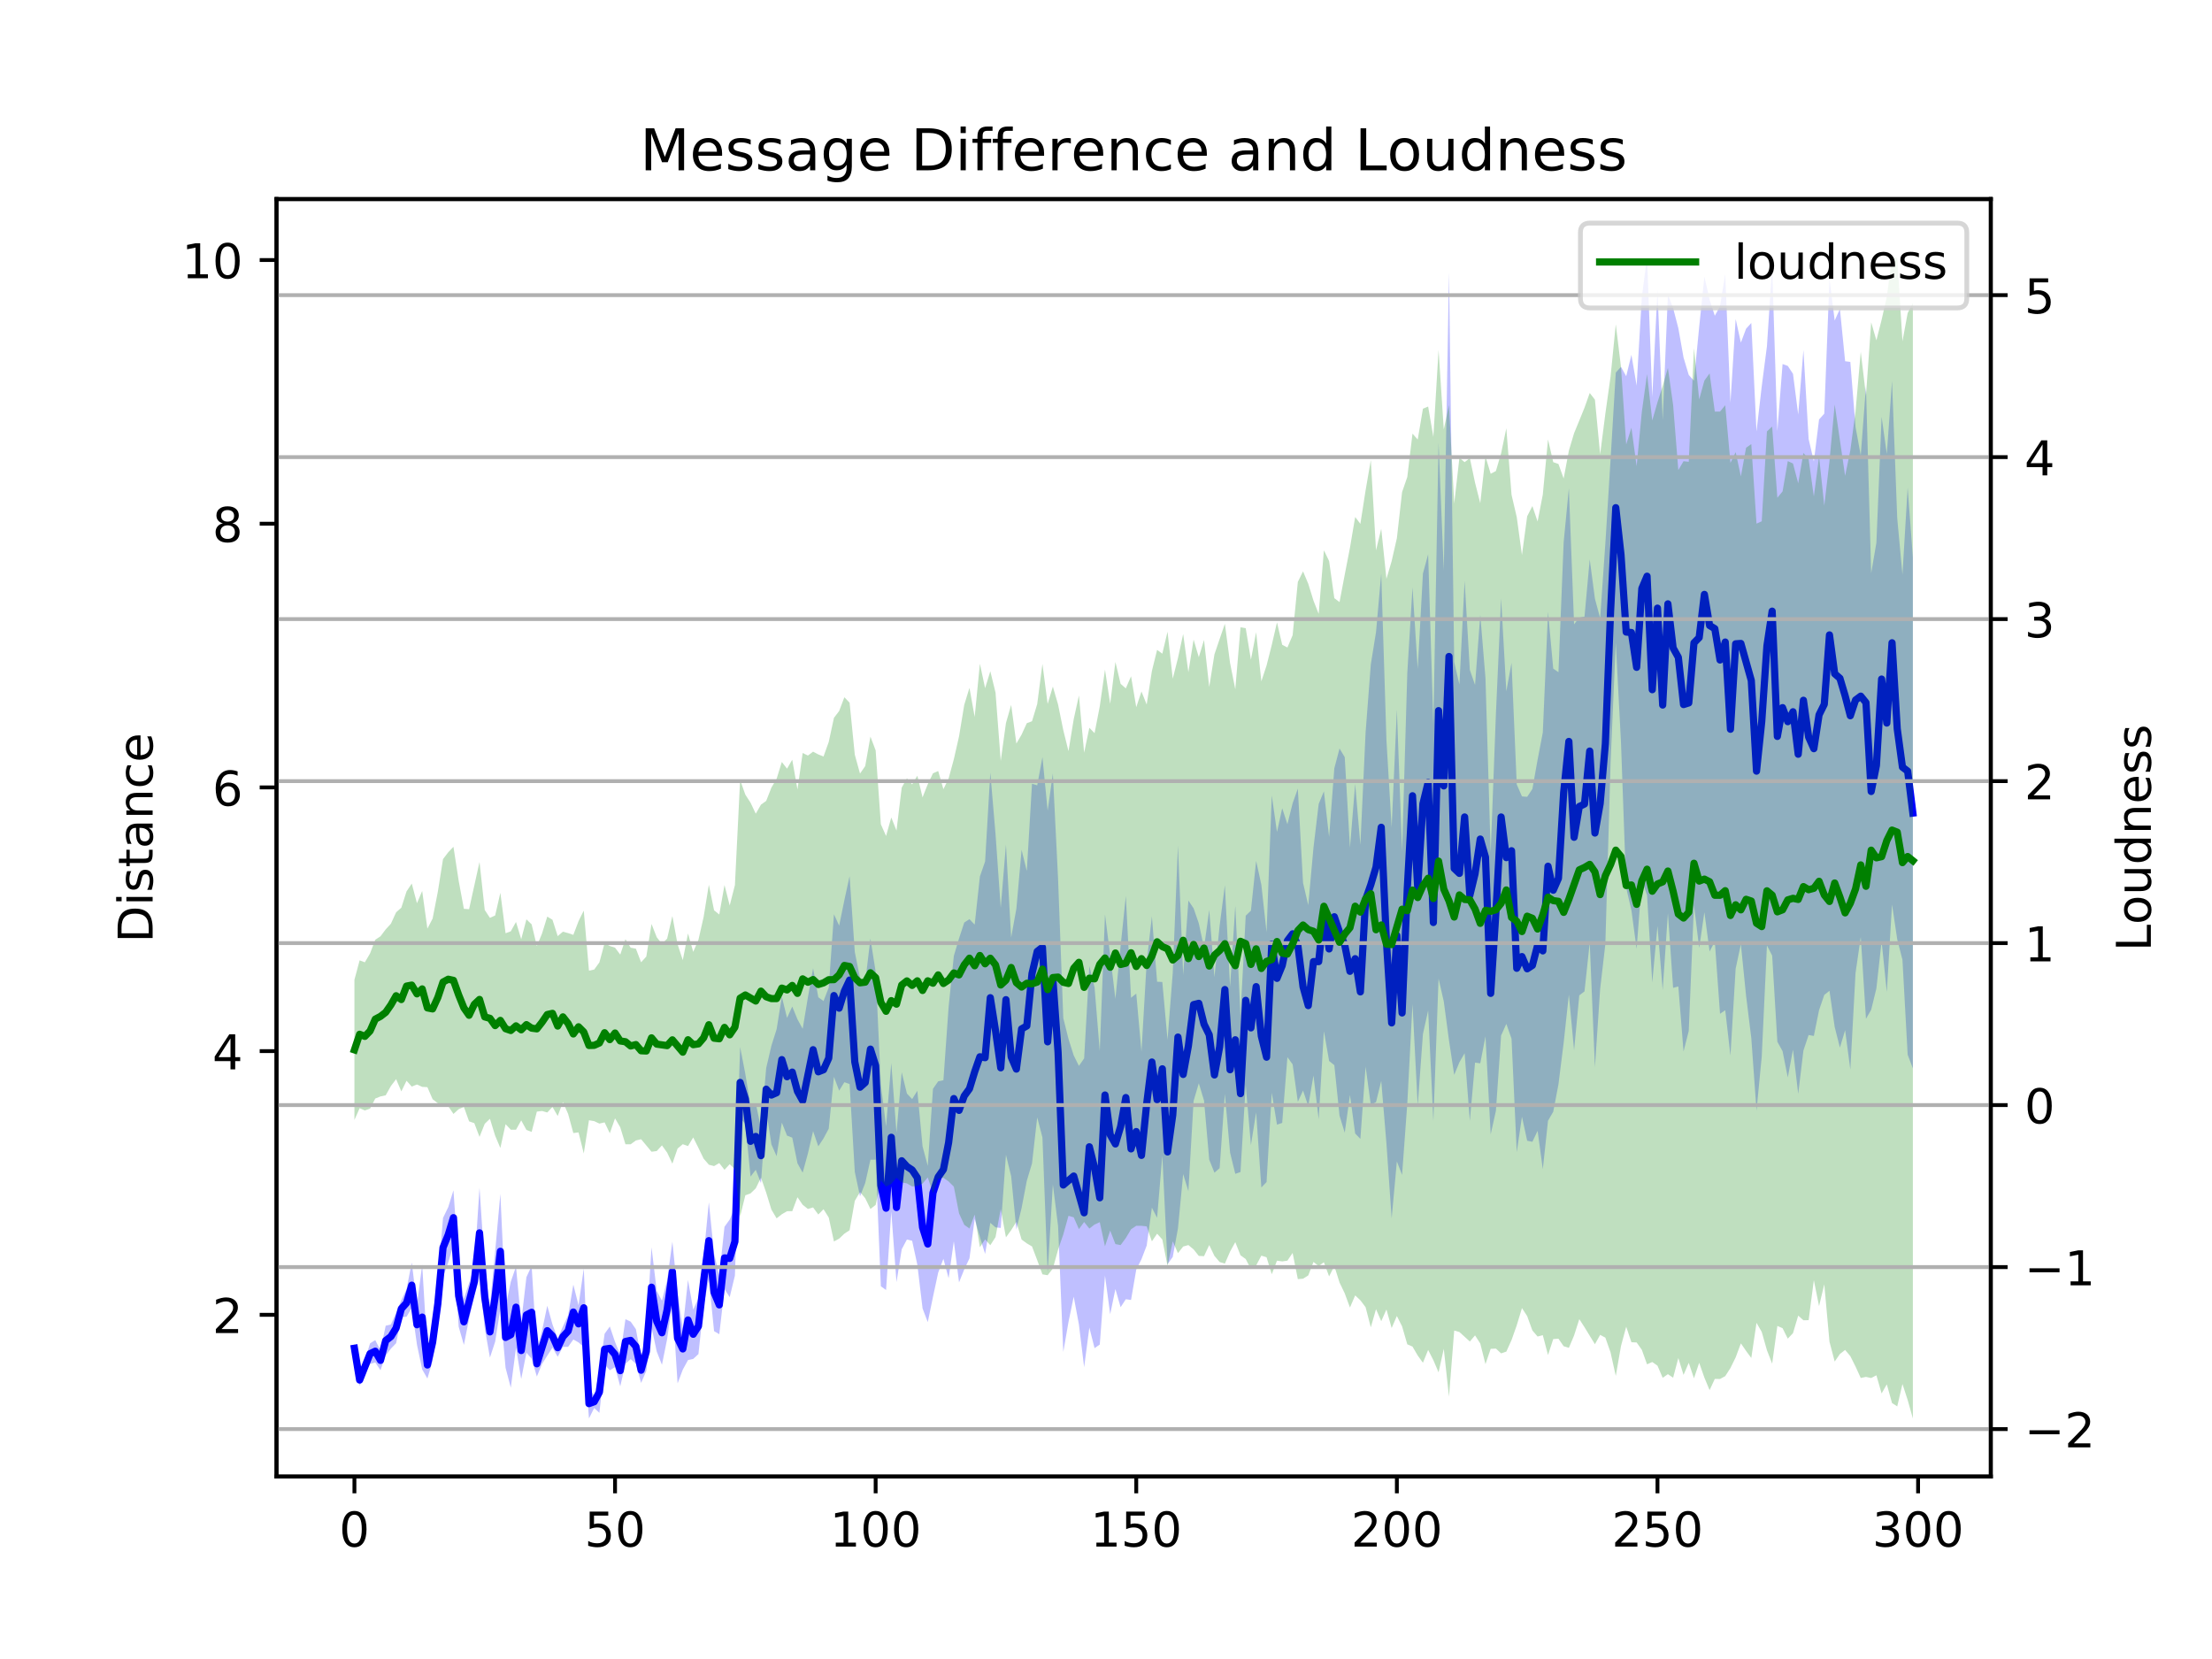 <?xml version="1.0" encoding="utf-8" standalone="no"?>
<!DOCTYPE svg PUBLIC "-//W3C//DTD SVG 1.1//EN"
  "http://www.w3.org/Graphics/SVG/1.1/DTD/svg11.dtd">
<!-- Created with matplotlib (https://matplotlib.org/) -->
<svg height="345.6pt" version="1.1" viewBox="0 0 460.8 345.6" width="460.8pt" xmlns="http://www.w3.org/2000/svg" xmlns:xlink="http://www.w3.org/1999/xlink">
 <defs>
  <style type="text/css">
*{stroke-linecap:butt;stroke-linejoin:round;}
  </style>
 </defs>
 <g id="figure_1">
  <g id="patch_1">
   <path d="M 0 345.6 
L 460.8 345.6 
L 460.8 0 
L 0 0 
z
" style="fill:#ffffff;"/>
  </g>
  <g id="axes_1">
   <g id="patch_2">
    <path d="M 57.6 307.584 
L 414.72 307.584 
L 414.72 41.472 
L 57.6 41.472 
z
" style="fill:#ffffff;"/>
   </g>
   <g id="PolyCollection_1">
    <path clip-path="url(#pab6de50169)" d="M 73.833 279.907 
L 73.833 281.829 
L 74.919 288.743 
L 76.004 286.061 
L 77.09 284.148 
L 78.176 283.815 
L 79.262 285.444 
L 80.348 282.36 
L 81.433 280.95 
L 82.519 279.814 
L 83.605 274.405 
L 84.691 274.292 
L 85.777 272.448 
L 86.862 280.128 
L 87.948 285.272 
L 89.034 287.174 
L 90.12 283.51 
L 91.206 276.149 
L 92.291 266.065 
L 93.377 262.988 
L 94.463 259.365 
L 95.549 276.364 
L 96.635 280.172 
L 97.72 274.721 
L 98.806 269.982 
L 99.892 266.224 
L 100.978 276.672 
L 102.064 282.815 
L 103.149 279.505 
L 104.235 272.64 
L 105.321 284.948 
L 106.407 289.076 
L 107.493 280.763 
L 108.578 287.268 
L 109.664 281.791 
L 110.75 283.041 
L 111.836 286.76 
L 112.922 284.117 
L 114.007 282.414 
L 115.093 280.725 
L 116.179 282.638 
L 117.265 280.583 
L 118.351 280.567 
L 119.436 279.038 
L 120.522 279.65 
L 121.608 280.609 
L 122.694 295.488 
L 123.78 293.309 
L 124.865 294.323 
L 125.951 284.27 
L 127.037 285.447 
L 128.123 284.796 
L 129.209 288.806 
L 130.294 284.092 
L 131.38 283.134 
L 132.466 284.103 
L 133.552 288.097 
L 134.638 285.587 
L 135.723 276.472 
L 136.809 281.537 
L 137.895 284.311 
L 138.981 278.93 
L 140.067 271.152 
L 141.152 288.194 
L 142.238 285.32 
L 143.324 283.329 
L 144.41 283.09 
L 145.496 282.077 
L 146.581 271.96 
L 147.667 266.473 
L 148.753 277.297 
L 149.839 277.943 
L 150.925 268.533 
L 152.01 270.224 
L 153.096 265.718 
L 154.182 232.864 
L 155.268 234.134 
L 156.354 245.108 
L 157.439 243.683 
L 158.525 246.468 
L 159.611 231.294 
L 160.697 238.397 
L 161.783 240.863 
L 162.868 233.858 
L 163.954 236.567 
L 165.04 236.993 
L 166.126 242.339 
L 167.212 244.291 
L 168.297 240.314 
L 169.383 235.64 
L 170.469 238.809 
L 171.555 237.153 
L 172.641 235.129 
L 173.726 224.33 
L 174.812 227.207 
L 175.898 225.439 
L 176.984 225.821 
L 178.07 244.128 
L 179.155 249.222 
L 180.241 246.445 
L 181.327 241.595 
L 182.413 241.583 
L 183.499 267.955 
L 184.584 268.732 
L 185.67 252.401 
L 186.756 267.095 
L 187.842 260.246 
L 188.928 258.211 
L 190.013 258.471 
L 191.099 263.459 
L 192.185 272.572 
L 193.271 275.42 
L 194.357 270.167 
L 195.442 265.105 
L 196.528 262.23 
L 197.614 266.273 
L 198.7 258.572 
L 199.786 267.146 
L 200.871 264.429 
L 201.957 262.15 
L 203.043 253.917 
L 204.129 257.7 
L 205.215 261.211 
L 206.3 254.739 
L 207.386 255.688 
L 208.472 255.802 
L 209.558 240.572 
L 210.644 245.045 
L 211.729 256.121 
L 212.815 251.664 
L 213.901 245.987 
L 214.987 242.356 
L 216.073 232.78 
L 217.158 236.961 
L 218.244 265.191 
L 219.33 246.745 
L 220.416 255.386 
L 221.502 281.633 
L 222.587 275.386 
L 223.673 270.121 
L 224.759 275.915 
L 225.845 284.815 
L 226.931 276.553 
L 228.016 280.845 
L 229.102 280.088 
L 230.188 265.733 
L 231.274 273.779 
L 232.36 268.538 
L 233.445 272.313 
L 234.531 270.65 
L 235.617 270.808 
L 236.703 264.474 
L 237.789 262.316 
L 238.875 259.475 
L 239.96 251.589 
L 241.046 253.69 
L 242.132 240.743 
L 243.218 263.342 
L 244.304 261.848 
L 245.389 255.908 
L 246.475 244.585 
L 247.561 248.138 
L 248.647 229.352 
L 249.733 225.671 
L 250.818 229.256 
L 251.904 241.576 
L 252.99 244.293 
L 254.076 243.348 
L 255.162 227.877 
L 256.247 240.124 
L 257.333 244.539 
L 258.419 244.151 
L 259.505 226.025 
L 260.591 238.541 
L 261.676 231.729 
L 262.762 247.372 
L 263.848 246.246 
L 264.934 227.655 
L 266.02 234.297 
L 267.105 233.922 
L 268.191 220.228 
L 269.277 221.726 
L 270.363 229.534 
L 271.449 227.188 
L 272.534 230.412 
L 273.62 224.036 
L 274.706 233.159 
L 275.792 214.813 
L 276.878 221.02 
L 277.963 221.894 
L 279.049 232.426 
L 280.135 235.965 
L 281.221 228.101 
L 282.307 236.13 
L 283.392 237.25 
L 284.478 222.202 
L 285.564 230.168 
L 286.65 229.597 
L 287.736 225.182 
L 288.821 238.219 
L 289.907 253.815 
L 290.993 241.949 
L 292.079 244.748 
L 293.165 229.919 
L 294.25 209.169 
L 295.336 230.37 
L 296.422 215.419 
L 297.508 210.513 
L 298.594 233.568 
L 299.679 203.876 
L 300.765 208.618 
L 301.851 216.732 
L 302.937 223.915 
L 304.023 221.292 
L 305.108 219.409 
L 306.194 233.497 
L 307.28 221.361 
L 308.366 221.511 
L 309.452 215.895 
L 310.537 236.317 
L 311.623 231.412 
L 312.709 215.72 
L 313.795 213.296 
L 314.881 216.386 
L 315.966 240.012 
L 317.052 232.643 
L 318.138 237.638 
L 319.224 237.857 
L 320.31 235.574 
L 321.395 243.577 
L 322.481 233.468 
L 323.567 231.606 
L 324.653 225.912 
L 325.739 217.236 
L 326.824 207.197 
L 327.91 218.797 
L 328.996 207.353 
L 330.082 206.528 
L 331.168 196.402 
L 332.253 222.36 
L 333.339 206.034 
L 334.425 196.684 
L 335.511 158.945 
L 336.597 133.908 
L 337.682 154.712 
L 338.768 184.969 
L 339.854 189.625 
L 340.94 197.7 
L 342.026 183.327 
L 343.111 186.498 
L 344.197 204.684 
L 345.283 192.913 
L 346.369 206.26 
L 347.455 190.244 
L 348.54 205.79 
L 349.626 205.502 
L 350.712 219.067 
L 351.798 214.75 
L 352.884 188.522 
L 353.969 197.512 
L 355.055 190.031 
L 356.141 198.208 
L 357.227 196.149 
L 358.313 211.19 
L 359.398 210.446 
L 360.484 219.91 
L 361.57 201.779 
L 362.656 196.712 
L 363.742 207.465 
L 364.827 216.252 
L 365.913 231.376 
L 366.999 220.159 
L 368.085 196.959 
L 369.171 199.063 
L 370.256 217.013 
L 371.342 218.983 
L 372.428 224.45 
L 373.514 218.666 
L 374.6 227.877 
L 375.685 218.846 
L 376.771 215.612 
L 377.857 215.804 
L 378.943 210.441 
L 380.029 207.265 
L 381.114 206.399 
L 382.2 213.937 
L 383.286 218.235 
L 384.372 214.613 
L 385.458 222.808 
L 386.543 202.701 
L 387.629 195.178 
L 388.715 212.241 
L 389.801 210.36 
L 390.887 205.902 
L 391.972 196.111 
L 393.058 206.679 
L 394.144 188.435 
L 395.23 195.7 
L 396.316 199.945 
L 397.401 219.71 
L 398.487 222.573 
L 398.487 116.189 
L 398.487 116.189 
L 397.401 101.568 
L 396.316 119.676 
L 395.23 107.988 
L 394.144 79.367 
L 393.058 94.569 
L 391.972 86.811 
L 390.887 113.052 
L 389.801 119.398 
L 388.715 80.48 
L 387.629 94.86 
L 386.543 88.953 
L 385.458 75.395 
L 384.372 75.251 
L 383.286 64.356 
L 382.2 66.768 
L 381.114 58.129 
L 380.029 86.175 
L 378.943 87.382 
L 377.857 96.118 
L 376.771 91.46 
L 375.685 72.916 
L 374.6 86.366 
L 373.514 77.88 
L 372.428 76.227 
L 371.342 75.839 
L 370.256 89.807 
L 369.171 55.568 
L 368.085 72.134 
L 366.999 80.512 
L 365.913 89.905 
L 364.827 67.281 
L 363.742 68.481 
L 362.656 71.376 
L 361.57 66.461 
L 360.484 83.919 
L 359.398 57.056 
L 358.313 63.792 
L 357.227 65.779 
L 356.141 62.398 
L 355.055 57.617 
L 353.969 68.133 
L 352.884 79.318 
L 351.798 78.111 
L 350.712 74.478 
L 349.626 68.362 
L 348.54 64.171 
L 347.455 61.343 
L 346.369 87.481 
L 345.283 60.462 
L 344.197 82.669 
L 343.111 53.568 
L 342.026 61.877 
L 340.94 80.331 
L 339.854 73.917 
L 338.768 78.372 
L 337.682 76.422 
L 336.597 77.612 
L 335.511 95.72 
L 334.425 113.206 
L 333.339 128.774 
L 332.253 124.716 
L 331.168 116.524 
L 330.082 128.45 
L 328.996 128.664 
L 327.91 130.044 
L 326.824 101.712 
L 325.739 112.962 
L 324.653 140.036 
L 323.567 139.285 
L 322.481 127.433 
L 321.395 152.595 
L 320.31 158.253 
L 319.224 164.357 
L 318.138 165.991 
L 317.052 165.908 
L 315.966 163.401 
L 314.881 138.062 
L 313.795 144.015 
L 312.709 124.665 
L 311.623 148.74 
L 310.537 177.56 
L 309.452 141.241 
L 308.366 128.077 
L 307.28 142.684 
L 306.194 139.555 
L 305.108 120.965 
L 304.023 142.596 
L 302.937 137.917 
L 301.851 56.783 
L 300.765 118.818 
L 299.679 92.203 
L 298.594 150.773 
L 297.508 115.456 
L 296.422 119.477 
L 295.336 139.346 
L 294.25 122.375 
L 293.165 140.194 
L 292.079 177.283 
L 290.993 147.799 
L 289.907 172.357 
L 288.821 154.196 
L 287.736 119.493 
L 286.65 131.673 
L 285.564 138.412 
L 284.478 152.589 
L 283.392 176.003 
L 282.307 163.292 
L 281.221 176.587 
L 280.135 157.732 
L 279.049 155.931 
L 277.963 160.055 
L 276.878 174.35 
L 275.792 164.847 
L 274.706 167.484 
L 273.62 176.599 
L 272.534 188.557 
L 271.449 183.924 
L 270.363 164.29 
L 269.277 167.341 
L 268.191 171.694 
L 267.105 168.365 
L 266.02 173.322 
L 264.934 165.705 
L 263.848 194.208 
L 262.762 184.31 
L 261.676 179.337 
L 260.591 189.706 
L 259.505 190.756 
L 258.419 211.499 
L 257.333 188.673 
L 256.247 205.565 
L 255.162 184.407 
L 254.076 192.791 
L 252.99 203.567 
L 251.904 189.553 
L 250.818 197.43 
L 249.733 192.351 
L 248.647 189.21 
L 247.561 187.602 
L 246.475 203.066 
L 245.389 176.167 
L 244.304 202.693 
L 243.218 216.588 
L 242.132 204.563 
L 241.046 204.508 
L 239.96 190.89 
L 238.875 200.405 
L 237.789 219.066 
L 236.703 206.975 
L 235.617 207.86 
L 234.531 186.639 
L 233.445 197.071 
L 232.36 208.077 
L 231.274 199.003 
L 230.188 190.489 
L 229.102 218.96 
L 228.016 205.681 
L 226.931 201.237 
L 225.845 220.479 
L 224.759 222.044 
L 223.673 219.864 
L 222.587 216.429 
L 221.502 212.082 
L 220.416 183.054 
L 219.33 161.138 
L 218.244 168.871 
L 217.158 157.723 
L 216.073 163.604 
L 214.987 163.265 
L 213.901 181.457 
L 212.815 177.019 
L 211.729 189.299 
L 210.644 195.283 
L 209.558 175.924 
L 208.472 189.092 
L 207.386 173.737 
L 206.3 160.942 
L 205.215 179.455 
L 204.129 182.591 
L 203.043 192.614 
L 201.957 191.475 
L 200.871 192.176 
L 199.786 195.482 
L 198.7 199.131 
L 197.614 209.765 
L 196.528 225.039 
L 195.442 225.257 
L 194.357 226.824 
L 193.271 242.885 
L 192.185 238.799 
L 191.099 227.229 
L 190.013 228.966 
L 188.928 227.802 
L 187.842 223.37 
L 186.756 235.985 
L 185.67 221.437 
L 184.584 234.639 
L 183.499 225.903 
L 182.413 202.41 
L 181.327 195.514 
L 180.241 204.581 
L 179.155 203.747 
L 178.07 198.304 
L 176.984 182.507 
L 175.898 187.514 
L 174.812 192.829 
L 173.726 190.457 
L 172.641 205.716 
L 171.555 208.54 
L 170.469 207.746 
L 169.383 201.709 
L 168.297 207.79 
L 167.212 214.313 
L 166.126 212.336 
L 165.04 209.685 
L 163.954 212.045 
L 162.868 207.622 
L 161.783 214.411 
L 160.697 217.841 
L 159.611 222.505 
L 158.525 235.021 
L 157.439 229.808 
L 156.354 230.406 
L 155.268 223.721 
L 154.182 218.118 
L 153.096 251.545 
L 152.01 254.057 
L 150.925 255.563 
L 149.839 265.721 
L 148.753 261.142 
L 147.667 250.437 
L 146.581 261.684 
L 145.496 270.459 
L 144.41 272.811 
L 143.324 266.632 
L 142.238 276.691 
L 141.152 269.365 
L 140.067 258.658 
L 138.981 266.707 
L 137.895 270.958 
L 136.809 268.928 
L 135.723 259.828 
L 134.638 277.523 
L 133.552 282.779 
L 132.466 276.882 
L 131.38 275.321 
L 130.294 274.822 
L 129.209 282.258 
L 128.123 279.542 
L 127.037 276.333 
L 125.951 277.848 
L 124.865 285.706 
L 123.78 290.704 
L 122.694 289.314 
L 121.608 264.268 
L 120.522 271.922 
L 119.436 267.615 
L 118.351 274.004 
L 117.265 276.326 
L 116.179 278.851 
L 115.093 275.906 
L 114.007 272.013 
L 112.922 277.172 
L 111.836 281.438 
L 110.75 263.706 
L 109.664 266.052 
L 108.578 275.412 
L 107.493 263.86 
L 106.407 267.007 
L 105.321 272.273 
L 104.235 248.704 
L 103.149 260.691 
L 102.064 272.093 
L 100.978 263.76 
L 99.892 247.435 
L 98.806 264.01 
L 97.72 267.302 
L 96.635 270.554 
L 95.549 263.551 
L 94.463 247.963 
L 93.377 251.469 
L 92.291 253.713 
L 91.206 267.044 
L 90.12 275.764 
L 89.034 281.529 
L 87.948 263.488 
L 86.862 271.804 
L 85.777 263.015 
L 84.691 268.55 
L 83.605 270.854 
L 82.519 273.502 
L 81.433 275.91 
L 80.348 276.17 
L 79.262 281.326 
L 78.176 279.159 
L 77.09 279.851 
L 76.004 283.35 
L 74.919 286.231 
L 73.833 279.907 
z
" style="fill:#0000ff;fill-opacity:0.25;"/>
   </g>
   <g id="matplotlib.axis_1">
    <g id="xtick_1">
     <g id="line2d_1">
      <defs>
       <path d="M 0 0 
L 0 3.5 
" id="ma4794e5ec9" style="stroke:#000000;stroke-width:0.8;"/>
      </defs>
      <g>
       <use style="stroke:#000000;stroke-width:0.8;" x="73.833" xlink:href="#ma4794e5ec9" y="307.584"/>
      </g>
     </g>
     <g id="text_1">
      <!-- 0 -->
      <defs>
       <path d="M 31.781 66.406 
Q 24.172 66.406 20.328 58.906 
Q 16.5 51.422 16.5 36.375 
Q 16.5 21.391 20.328 13.891 
Q 24.172 6.391 31.781 6.391 
Q 39.453 6.391 43.281 13.891 
Q 47.125 21.391 47.125 36.375 
Q 47.125 51.422 43.281 58.906 
Q 39.453 66.406 31.781 66.406 
z
M 31.781 74.219 
Q 44.047 74.219 50.516 64.516 
Q 56.984 54.828 56.984 36.375 
Q 56.984 17.969 50.516 8.266 
Q 44.047 -1.422 31.781 -1.422 
Q 19.531 -1.422 13.062 8.266 
Q 6.594 17.969 6.594 36.375 
Q 6.594 54.828 13.062 64.516 
Q 19.531 74.219 31.781 74.219 
z
" id="DejaVuSans-48"/>
      </defs>
      <g transform="translate(70.651 322.182)scale(0.1 -0.1)">
       <use xlink:href="#DejaVuSans-48"/>
      </g>
     </g>
    </g>
    <g id="xtick_2">
     <g id="line2d_2">
      <g>
       <use style="stroke:#000000;stroke-width:0.8;" x="128.123" xlink:href="#ma4794e5ec9" y="307.584"/>
      </g>
     </g>
     <g id="text_2">
      <!-- 50 -->
      <defs>
       <path d="M 10.797 72.906 
L 49.516 72.906 
L 49.516 64.594 
L 19.828 64.594 
L 19.828 46.734 
Q 21.969 47.469 24.109 47.828 
Q 26.266 48.188 28.422 48.188 
Q 40.625 48.188 47.75 41.5 
Q 54.891 34.812 54.891 23.391 
Q 54.891 11.625 47.562 5.094 
Q 40.234 -1.422 26.906 -1.422 
Q 22.312 -1.422 17.547 -0.641 
Q 12.797 0.141 7.719 1.703 
L 7.719 11.625 
Q 12.109 9.234 16.797 8.062 
Q 21.484 6.891 26.703 6.891 
Q 35.156 6.891 40.078 11.328 
Q 45.016 15.766 45.016 23.391 
Q 45.016 31 40.078 35.438 
Q 35.156 39.891 26.703 39.891 
Q 22.75 39.891 18.812 39.016 
Q 14.891 38.141 10.797 36.281 
z
" id="DejaVuSans-53"/>
      </defs>
      <g transform="translate(121.76 322.182)scale(0.1 -0.1)">
       <use xlink:href="#DejaVuSans-53"/>
       <use x="63.623" xlink:href="#DejaVuSans-48"/>
      </g>
     </g>
    </g>
    <g id="xtick_3">
     <g id="line2d_3">
      <g>
       <use style="stroke:#000000;stroke-width:0.8;" x="182.413" xlink:href="#ma4794e5ec9" y="307.584"/>
      </g>
     </g>
     <g id="text_3">
      <!-- 100 -->
      <defs>
       <path d="M 12.406 8.297 
L 28.516 8.297 
L 28.516 63.922 
L 10.984 60.406 
L 10.984 69.391 
L 28.422 72.906 
L 38.281 72.906 
L 38.281 8.297 
L 54.391 8.297 
L 54.391 0 
L 12.406 0 
z
" id="DejaVuSans-49"/>
      </defs>
      <g transform="translate(172.869 322.182)scale(0.1 -0.1)">
       <use xlink:href="#DejaVuSans-49"/>
       <use x="63.623" xlink:href="#DejaVuSans-48"/>
       <use x="127.246" xlink:href="#DejaVuSans-48"/>
      </g>
     </g>
    </g>
    <g id="xtick_4">
     <g id="line2d_4">
      <g>
       <use style="stroke:#000000;stroke-width:0.8;" x="236.703" xlink:href="#ma4794e5ec9" y="307.584"/>
      </g>
     </g>
     <g id="text_4">
      <!-- 150 -->
      <g transform="translate(227.159 322.182)scale(0.1 -0.1)">
       <use xlink:href="#DejaVuSans-49"/>
       <use x="63.623" xlink:href="#DejaVuSans-53"/>
       <use x="127.246" xlink:href="#DejaVuSans-48"/>
      </g>
     </g>
    </g>
    <g id="xtick_5">
     <g id="line2d_5">
      <g>
       <use style="stroke:#000000;stroke-width:0.8;" x="290.993" xlink:href="#ma4794e5ec9" y="307.584"/>
      </g>
     </g>
     <g id="text_5">
      <!-- 200 -->
      <defs>
       <path d="M 19.188 8.297 
L 53.609 8.297 
L 53.609 0 
L 7.328 0 
L 7.328 8.297 
Q 12.938 14.109 22.625 23.891 
Q 32.328 33.688 34.812 36.531 
Q 39.547 41.844 41.422 45.531 
Q 43.312 49.219 43.312 52.781 
Q 43.312 58.594 39.234 62.25 
Q 35.156 65.922 28.609 65.922 
Q 23.969 65.922 18.812 64.312 
Q 13.672 62.703 7.812 59.422 
L 7.812 69.391 
Q 13.766 71.781 18.938 73 
Q 24.125 74.219 28.422 74.219 
Q 39.75 74.219 46.484 68.547 
Q 53.219 62.891 53.219 53.422 
Q 53.219 48.922 51.531 44.891 
Q 49.859 40.875 45.406 35.406 
Q 44.188 33.984 37.641 27.219 
Q 31.109 20.453 19.188 8.297 
z
" id="DejaVuSans-50"/>
      </defs>
      <g transform="translate(281.449 322.182)scale(0.1 -0.1)">
       <use xlink:href="#DejaVuSans-50"/>
       <use x="63.623" xlink:href="#DejaVuSans-48"/>
       <use x="127.246" xlink:href="#DejaVuSans-48"/>
      </g>
     </g>
    </g>
    <g id="xtick_6">
     <g id="line2d_6">
      <g>
       <use style="stroke:#000000;stroke-width:0.8;" x="345.283" xlink:href="#ma4794e5ec9" y="307.584"/>
      </g>
     </g>
     <g id="text_6">
      <!-- 250 -->
      <g transform="translate(335.739 322.182)scale(0.1 -0.1)">
       <use xlink:href="#DejaVuSans-50"/>
       <use x="63.623" xlink:href="#DejaVuSans-53"/>
       <use x="127.246" xlink:href="#DejaVuSans-48"/>
      </g>
     </g>
    </g>
    <g id="xtick_7">
     <g id="line2d_7">
      <g>
       <use style="stroke:#000000;stroke-width:0.8;" x="399.573" xlink:href="#ma4794e5ec9" y="307.584"/>
      </g>
     </g>
     <g id="text_7">
      <!-- 300 -->
      <defs>
       <path d="M 40.578 39.312 
Q 47.656 37.797 51.625 33 
Q 55.609 28.219 55.609 21.188 
Q 55.609 10.406 48.188 4.484 
Q 40.766 -1.422 27.094 -1.422 
Q 22.516 -1.422 17.656 -0.516 
Q 12.797 0.391 7.625 2.203 
L 7.625 11.719 
Q 11.719 9.328 16.594 8.109 
Q 21.484 6.891 26.812 6.891 
Q 36.078 6.891 40.938 10.547 
Q 45.797 14.203 45.797 21.188 
Q 45.797 27.641 41.281 31.266 
Q 36.766 34.906 28.719 34.906 
L 20.219 34.906 
L 20.219 43.016 
L 29.109 43.016 
Q 36.375 43.016 40.234 45.922 
Q 44.094 48.828 44.094 54.297 
Q 44.094 59.906 40.109 62.906 
Q 36.141 65.922 28.719 65.922 
Q 24.656 65.922 20.016 65.031 
Q 15.375 64.156 9.812 62.312 
L 9.812 71.094 
Q 15.438 72.656 20.344 73.438 
Q 25.25 74.219 29.594 74.219 
Q 40.828 74.219 47.359 69.109 
Q 53.906 64.016 53.906 55.328 
Q 53.906 49.266 50.438 45.094 
Q 46.969 40.922 40.578 39.312 
z
" id="DejaVuSans-51"/>
      </defs>
      <g transform="translate(390.029 322.182)scale(0.1 -0.1)">
       <use xlink:href="#DejaVuSans-51"/>
       <use x="63.623" xlink:href="#DejaVuSans-48"/>
       <use x="127.246" xlink:href="#DejaVuSans-48"/>
      </g>
     </g>
    </g>
   </g>
   <g id="matplotlib.axis_2">
    <g id="ytick_1">
     <g id="line2d_8">
      <defs>
       <path d="M 0 0 
L -3.5 0 
" id="m806896b83b" style="stroke:#000000;stroke-width:0.8;"/>
      </defs>
      <g>
       <use style="stroke:#000000;stroke-width:0.8;" x="57.6" xlink:href="#m806896b83b" y="273.899"/>
      </g>
     </g>
     <g id="text_8">
      <!-- 2 -->
      <g transform="translate(44.237 277.699)scale(0.1 -0.1)">
       <use xlink:href="#DejaVuSans-50"/>
      </g>
     </g>
    </g>
    <g id="ytick_2">
     <g id="line2d_9">
      <g>
       <use style="stroke:#000000;stroke-width:0.8;" x="57.6" xlink:href="#m806896b83b" y="218.966"/>
      </g>
     </g>
     <g id="text_9">
      <!-- 4 -->
      <defs>
       <path d="M 37.797 64.312 
L 12.891 25.391 
L 37.797 25.391 
z
M 35.203 72.906 
L 47.609 72.906 
L 47.609 25.391 
L 58.016 25.391 
L 58.016 17.188 
L 47.609 17.188 
L 47.609 0 
L 37.797 0 
L 37.797 17.188 
L 4.891 17.188 
L 4.891 26.703 
z
" id="DejaVuSans-52"/>
      </defs>
      <g transform="translate(44.237 222.766)scale(0.1 -0.1)">
       <use xlink:href="#DejaVuSans-52"/>
      </g>
     </g>
    </g>
    <g id="ytick_3">
     <g id="line2d_10">
      <g>
       <use style="stroke:#000000;stroke-width:0.8;" x="57.6" xlink:href="#m806896b83b" y="164.033"/>
      </g>
     </g>
     <g id="text_10">
      <!-- 6 -->
      <defs>
       <path d="M 33.016 40.375 
Q 26.375 40.375 22.484 35.828 
Q 18.609 31.297 18.609 23.391 
Q 18.609 15.531 22.484 10.953 
Q 26.375 6.391 33.016 6.391 
Q 39.656 6.391 43.531 10.953 
Q 47.406 15.531 47.406 23.391 
Q 47.406 31.297 43.531 35.828 
Q 39.656 40.375 33.016 40.375 
z
M 52.594 71.297 
L 52.594 62.312 
Q 48.875 64.062 45.094 64.984 
Q 41.312 65.922 37.594 65.922 
Q 27.828 65.922 22.672 59.328 
Q 17.531 52.734 16.797 39.406 
Q 19.672 43.656 24.016 45.922 
Q 28.375 48.188 33.594 48.188 
Q 44.578 48.188 50.953 41.516 
Q 57.328 34.859 57.328 23.391 
Q 57.328 12.156 50.688 5.359 
Q 44.047 -1.422 33.016 -1.422 
Q 20.359 -1.422 13.672 8.266 
Q 6.984 17.969 6.984 36.375 
Q 6.984 53.656 15.188 63.938 
Q 23.391 74.219 37.203 74.219 
Q 40.922 74.219 44.703 73.484 
Q 48.484 72.75 52.594 71.297 
z
" id="DejaVuSans-54"/>
      </defs>
      <g transform="translate(44.237 167.833)scale(0.1 -0.1)">
       <use xlink:href="#DejaVuSans-54"/>
      </g>
     </g>
    </g>
    <g id="ytick_4">
     <g id="line2d_11">
      <g>
       <use style="stroke:#000000;stroke-width:0.8;" x="57.6" xlink:href="#m806896b83b" y="109.101"/>
      </g>
     </g>
     <g id="text_11">
      <!-- 8 -->
      <defs>
       <path d="M 31.781 34.625 
Q 24.75 34.625 20.719 30.859 
Q 16.703 27.094 16.703 20.516 
Q 16.703 13.922 20.719 10.156 
Q 24.75 6.391 31.781 6.391 
Q 38.812 6.391 42.859 10.172 
Q 46.922 13.969 46.922 20.516 
Q 46.922 27.094 42.891 30.859 
Q 38.875 34.625 31.781 34.625 
z
M 21.922 38.812 
Q 15.578 40.375 12.031 44.719 
Q 8.5 49.078 8.5 55.328 
Q 8.5 64.062 14.719 69.141 
Q 20.953 74.219 31.781 74.219 
Q 42.672 74.219 48.875 69.141 
Q 55.078 64.062 55.078 55.328 
Q 55.078 49.078 51.531 44.719 
Q 48 40.375 41.703 38.812 
Q 48.828 37.156 52.797 32.312 
Q 56.781 27.484 56.781 20.516 
Q 56.781 9.906 50.312 4.234 
Q 43.844 -1.422 31.781 -1.422 
Q 19.734 -1.422 13.25 4.234 
Q 6.781 9.906 6.781 20.516 
Q 6.781 27.484 10.781 32.312 
Q 14.797 37.156 21.922 38.812 
z
M 18.312 54.391 
Q 18.312 48.734 21.844 45.562 
Q 25.391 42.391 31.781 42.391 
Q 38.141 42.391 41.719 45.562 
Q 45.312 48.734 45.312 54.391 
Q 45.312 60.062 41.719 63.234 
Q 38.141 66.406 31.781 66.406 
Q 25.391 66.406 21.844 63.234 
Q 18.312 60.062 18.312 54.391 
z
" id="DejaVuSans-56"/>
      </defs>
      <g transform="translate(44.237 112.9)scale(0.1 -0.1)">
       <use xlink:href="#DejaVuSans-56"/>
      </g>
     </g>
    </g>
    <g id="ytick_5">
     <g id="line2d_12">
      <g>
       <use style="stroke:#000000;stroke-width:0.8;" x="57.6" xlink:href="#m806896b83b" y="54.168"/>
      </g>
     </g>
     <g id="text_12">
      <!-- 10 -->
      <g transform="translate(37.875 57.967)scale(0.1 -0.1)">
       <use xlink:href="#DejaVuSans-49"/>
       <use x="63.623" xlink:href="#DejaVuSans-48"/>
      </g>
     </g>
    </g>
    <g id="text_13">
     <!-- Distance -->
     <defs>
      <path d="M 19.672 64.797 
L 19.672 8.109 
L 31.594 8.109 
Q 46.688 8.109 53.688 14.938 
Q 60.688 21.781 60.688 36.531 
Q 60.688 51.172 53.688 57.984 
Q 46.688 64.797 31.594 64.797 
z
M 9.812 72.906 
L 30.078 72.906 
Q 51.266 72.906 61.172 64.094 
Q 71.094 55.281 71.094 36.531 
Q 71.094 17.672 61.125 8.828 
Q 51.172 0 30.078 0 
L 9.812 0 
z
" id="DejaVuSans-68"/>
      <path d="M 9.422 54.688 
L 18.406 54.688 
L 18.406 0 
L 9.422 0 
z
M 9.422 75.984 
L 18.406 75.984 
L 18.406 64.594 
L 9.422 64.594 
z
" id="DejaVuSans-105"/>
      <path d="M 44.281 53.078 
L 44.281 44.578 
Q 40.484 46.531 36.375 47.5 
Q 32.281 48.484 27.875 48.484 
Q 21.188 48.484 17.844 46.438 
Q 14.5 44.391 14.5 40.281 
Q 14.5 37.156 16.891 35.375 
Q 19.281 33.594 26.516 31.984 
L 29.594 31.297 
Q 39.156 29.25 43.188 25.516 
Q 47.219 21.781 47.219 15.094 
Q 47.219 7.469 41.188 3.016 
Q 35.156 -1.422 24.609 -1.422 
Q 20.219 -1.422 15.453 -0.562 
Q 10.688 0.297 5.422 2 
L 5.422 11.281 
Q 10.406 8.688 15.234 7.391 
Q 20.062 6.109 24.812 6.109 
Q 31.156 6.109 34.562 8.281 
Q 37.984 10.453 37.984 14.406 
Q 37.984 18.062 35.516 20.016 
Q 33.062 21.969 24.703 23.781 
L 21.578 24.516 
Q 13.234 26.266 9.516 29.906 
Q 5.812 33.547 5.812 39.891 
Q 5.812 47.609 11.281 51.797 
Q 16.75 56 26.812 56 
Q 31.781 56 36.172 55.266 
Q 40.578 54.547 44.281 53.078 
z
" id="DejaVuSans-115"/>
      <path d="M 18.312 70.219 
L 18.312 54.688 
L 36.812 54.688 
L 36.812 47.703 
L 18.312 47.703 
L 18.312 18.016 
Q 18.312 11.328 20.141 9.422 
Q 21.969 7.516 27.594 7.516 
L 36.812 7.516 
L 36.812 0 
L 27.594 0 
Q 17.188 0 13.234 3.875 
Q 9.281 7.766 9.281 18.016 
L 9.281 47.703 
L 2.688 47.703 
L 2.688 54.688 
L 9.281 54.688 
L 9.281 70.219 
z
" id="DejaVuSans-116"/>
      <path d="M 34.281 27.484 
Q 23.391 27.484 19.188 25 
Q 14.984 22.516 14.984 16.5 
Q 14.984 11.719 18.141 8.906 
Q 21.297 6.109 26.703 6.109 
Q 34.188 6.109 38.703 11.406 
Q 43.219 16.703 43.219 25.484 
L 43.219 27.484 
z
M 52.203 31.203 
L 52.203 0 
L 43.219 0 
L 43.219 8.297 
Q 40.141 3.328 35.547 0.953 
Q 30.953 -1.422 24.312 -1.422 
Q 15.922 -1.422 10.953 3.297 
Q 6 8.016 6 15.922 
Q 6 25.141 12.172 29.828 
Q 18.359 34.516 30.609 34.516 
L 43.219 34.516 
L 43.219 35.406 
Q 43.219 41.609 39.141 45 
Q 35.062 48.391 27.688 48.391 
Q 23 48.391 18.547 47.266 
Q 14.109 46.141 10.016 43.891 
L 10.016 52.203 
Q 14.938 54.109 19.578 55.047 
Q 24.219 56 28.609 56 
Q 40.484 56 46.344 49.844 
Q 52.203 43.703 52.203 31.203 
z
" id="DejaVuSans-97"/>
      <path d="M 54.891 33.016 
L 54.891 0 
L 45.906 0 
L 45.906 32.719 
Q 45.906 40.484 42.875 44.328 
Q 39.844 48.188 33.797 48.188 
Q 26.516 48.188 22.312 43.547 
Q 18.109 38.922 18.109 30.906 
L 18.109 0 
L 9.078 0 
L 9.078 54.688 
L 18.109 54.688 
L 18.109 46.188 
Q 21.344 51.125 25.703 53.562 
Q 30.078 56 35.797 56 
Q 45.219 56 50.047 50.172 
Q 54.891 44.344 54.891 33.016 
z
" id="DejaVuSans-110"/>
      <path d="M 48.781 52.594 
L 48.781 44.188 
Q 44.969 46.297 41.141 47.344 
Q 37.312 48.391 33.406 48.391 
Q 24.656 48.391 19.812 42.844 
Q 14.984 37.312 14.984 27.297 
Q 14.984 17.281 19.812 11.734 
Q 24.656 6.203 33.406 6.203 
Q 37.312 6.203 41.141 7.25 
Q 44.969 8.297 48.781 10.406 
L 48.781 2.094 
Q 45.016 0.344 40.984 -0.531 
Q 36.969 -1.422 32.422 -1.422 
Q 20.062 -1.422 12.781 6.344 
Q 5.516 14.109 5.516 27.297 
Q 5.516 40.672 12.859 48.328 
Q 20.219 56 33.016 56 
Q 37.156 56 41.109 55.141 
Q 45.062 54.297 48.781 52.594 
z
" id="DejaVuSans-99"/>
      <path d="M 56.203 29.594 
L 56.203 25.203 
L 14.891 25.203 
Q 15.484 15.922 20.484 11.062 
Q 25.484 6.203 34.422 6.203 
Q 39.594 6.203 44.453 7.469 
Q 49.312 8.734 54.109 11.281 
L 54.109 2.781 
Q 49.266 0.734 44.188 -0.344 
Q 39.109 -1.422 33.891 -1.422 
Q 20.797 -1.422 13.156 6.188 
Q 5.516 13.812 5.516 26.812 
Q 5.516 40.234 12.766 48.109 
Q 20.016 56 32.328 56 
Q 43.359 56 49.781 48.891 
Q 56.203 41.797 56.203 29.594 
z
M 47.219 32.234 
Q 47.125 39.594 43.094 43.984 
Q 39.062 48.391 32.422 48.391 
Q 24.906 48.391 20.391 44.141 
Q 15.875 39.891 15.188 32.172 
z
" id="DejaVuSans-101"/>
     </defs>
     <g transform="translate(31.795 196.391)rotate(-90)scale(0.1 -0.1)">
      <use xlink:href="#DejaVuSans-68"/>
      <use x="77.002" xlink:href="#DejaVuSans-105"/>
      <use x="104.785" xlink:href="#DejaVuSans-115"/>
      <use x="156.885" xlink:href="#DejaVuSans-116"/>
      <use x="196.094" xlink:href="#DejaVuSans-97"/>
      <use x="257.373" xlink:href="#DejaVuSans-110"/>
      <use x="320.752" xlink:href="#DejaVuSans-99"/>
      <use x="375.732" xlink:href="#DejaVuSans-101"/>
     </g>
    </g>
   </g>
   <g id="line2d_13">
    <path clip-path="url(#pab6de50169)" d="M 73.833 280.868 
L 74.919 287.487 
L 77.09 282 
L 78.176 281.487 
L 79.262 283.385 
L 80.348 279.265 
L 81.433 278.43 
L 82.519 276.658 
L 83.605 272.63 
L 84.691 271.421 
L 85.777 267.731 
L 86.862 275.966 
L 87.948 274.38 
L 89.034 284.351 
L 90.12 279.637 
L 91.206 271.596 
L 92.291 259.889 
L 93.377 257.229 
L 94.463 253.664 
L 95.549 269.957 
L 96.635 275.363 
L 98.806 266.996 
L 99.892 256.829 
L 100.978 270.216 
L 102.064 277.454 
L 103.149 270.098 
L 104.235 260.672 
L 105.321 278.61 
L 106.407 278.041 
L 107.493 272.312 
L 108.578 281.34 
L 109.664 273.922 
L 110.75 273.373 
L 111.836 284.099 
L 114.007 277.213 
L 115.093 278.316 
L 116.179 280.745 
L 117.265 278.455 
L 118.351 277.285 
L 119.436 273.327 
L 120.522 275.786 
L 121.608 272.439 
L 122.694 292.401 
L 123.78 292.006 
L 124.865 290.014 
L 125.951 281.059 
L 127.037 280.89 
L 128.123 282.169 
L 129.209 285.532 
L 130.294 279.457 
L 131.38 279.227 
L 132.466 280.492 
L 133.552 285.438 
L 134.638 281.555 
L 135.723 268.15 
L 136.809 275.233 
L 137.895 277.635 
L 138.981 272.819 
L 140.067 264.905 
L 141.152 278.78 
L 142.238 281.006 
L 143.324 274.98 
L 144.41 277.95 
L 145.496 276.268 
L 146.581 266.822 
L 147.667 258.455 
L 148.753 269.219 
L 149.839 271.832 
L 150.925 262.048 
L 152.01 262.141 
L 153.096 258.631 
L 154.182 225.491 
L 155.268 228.928 
L 156.354 237.757 
L 157.439 236.745 
L 158.525 240.745 
L 159.611 226.9 
L 160.697 228.119 
L 161.783 227.637 
L 162.868 220.74 
L 163.954 224.306 
L 165.04 223.339 
L 166.126 227.338 
L 167.212 229.302 
L 169.383 218.674 
L 170.469 223.278 
L 171.555 222.847 
L 172.641 220.422 
L 173.726 207.393 
L 174.812 210.018 
L 175.898 206.477 
L 176.984 204.164 
L 178.07 221.216 
L 179.155 226.485 
L 180.241 225.513 
L 181.327 218.555 
L 182.413 221.997 
L 183.499 246.929 
L 184.584 251.685 
L 185.67 236.919 
L 186.756 251.54 
L 187.842 241.808 
L 188.928 243.006 
L 190.013 243.719 
L 191.099 245.344 
L 192.185 255.685 
L 193.271 259.152 
L 194.357 248.496 
L 195.442 245.181 
L 196.528 243.635 
L 197.614 238.019 
L 198.7 228.852 
L 199.786 231.314 
L 200.871 228.302 
L 201.957 226.813 
L 203.043 223.266 
L 204.129 220.145 
L 205.215 220.333 
L 206.3 207.84 
L 207.386 214.713 
L 208.472 222.447 
L 209.558 208.248 
L 210.644 220.164 
L 211.729 222.71 
L 212.815 214.342 
L 213.901 213.722 
L 214.987 202.81 
L 216.073 198.192 
L 217.158 197.342 
L 218.244 217.031 
L 219.33 203.941 
L 220.416 219.22 
L 221.502 246.857 
L 223.673 244.992 
L 225.845 252.647 
L 226.931 238.895 
L 228.016 243.263 
L 229.102 249.524 
L 230.188 228.111 
L 231.274 236.391 
L 232.36 238.308 
L 233.445 234.692 
L 234.531 228.644 
L 235.617 239.334 
L 236.703 235.724 
L 237.789 240.691 
L 238.875 229.94 
L 239.96 221.239 
L 241.046 229.099 
L 242.132 222.653 
L 243.218 239.965 
L 244.304 232.27 
L 245.389 216.038 
L 246.475 223.826 
L 247.561 217.87 
L 248.647 209.281 
L 249.733 209.011 
L 250.818 213.343 
L 251.904 215.564 
L 252.99 223.93 
L 254.076 218.07 
L 255.162 206.142 
L 256.247 222.845 
L 257.333 216.606 
L 258.419 227.825 
L 259.505 208.391 
L 260.591 214.124 
L 261.676 205.533 
L 262.762 215.841 
L 263.848 220.227 
L 264.934 196.68 
L 266.02 203.81 
L 267.105 201.144 
L 268.191 195.961 
L 269.277 194.533 
L 270.363 196.912 
L 271.449 205.556 
L 272.534 209.485 
L 273.62 200.317 
L 274.706 200.321 
L 275.792 189.83 
L 276.878 197.685 
L 277.963 190.975 
L 279.049 194.179 
L 280.135 196.849 
L 281.221 202.344 
L 282.307 199.711 
L 283.392 206.627 
L 284.478 187.396 
L 285.564 184.29 
L 286.65 180.635 
L 287.736 172.337 
L 288.821 196.208 
L 289.907 213.086 
L 290.993 194.874 
L 292.079 211.015 
L 293.165 185.056 
L 294.25 165.772 
L 295.336 184.858 
L 296.422 167.448 
L 297.508 162.985 
L 298.594 192.171 
L 299.679 148.039 
L 300.765 163.718 
L 301.851 136.758 
L 302.937 180.916 
L 304.023 181.944 
L 305.108 170.187 
L 306.194 186.526 
L 307.28 182.022 
L 308.366 174.794 
L 309.452 178.568 
L 310.537 206.939 
L 311.623 190.076 
L 312.709 170.193 
L 313.795 178.655 
L 314.881 177.224 
L 315.966 201.707 
L 317.052 199.276 
L 318.138 201.815 
L 319.224 201.107 
L 320.31 196.914 
L 321.395 198.086 
L 322.481 180.451 
L 323.567 185.446 
L 324.653 182.974 
L 325.739 165.099 
L 326.824 154.455 
L 327.91 174.42 
L 328.996 168.008 
L 330.082 167.489 
L 331.168 156.463 
L 332.253 173.538 
L 333.339 167.404 
L 334.425 154.945 
L 335.511 127.332 
L 336.597 105.76 
L 337.682 115.567 
L 338.768 131.67 
L 339.854 131.771 
L 340.94 139.015 
L 342.026 122.602 
L 343.111 120.033 
L 344.197 143.676 
L 345.283 126.687 
L 346.369 146.871 
L 347.455 125.794 
L 348.54 134.981 
L 349.626 136.932 
L 350.712 146.773 
L 351.798 146.431 
L 352.884 133.92 
L 353.969 132.822 
L 355.055 123.824 
L 356.141 130.303 
L 357.227 130.964 
L 358.313 137.491 
L 359.398 133.751 
L 360.484 151.914 
L 361.57 134.12 
L 362.656 134.044 
L 364.827 141.766 
L 365.913 160.641 
L 366.999 150.336 
L 368.085 134.546 
L 369.171 127.316 
L 370.256 153.41 
L 371.342 147.411 
L 372.428 150.339 
L 373.514 148.273 
L 374.6 157.122 
L 375.685 145.881 
L 376.771 153.536 
L 377.857 155.961 
L 378.943 148.912 
L 380.029 146.72 
L 381.114 132.264 
L 382.2 140.352 
L 383.286 141.296 
L 384.372 144.932 
L 385.458 149.102 
L 386.543 145.827 
L 387.629 145.019 
L 388.715 146.361 
L 389.801 164.879 
L 390.887 159.477 
L 391.972 141.461 
L 393.058 150.624 
L 394.144 133.901 
L 395.23 151.844 
L 396.316 159.81 
L 397.401 160.639 
L 398.487 169.381 
L 398.487 169.381 
" style="fill:none;stroke:#0000ff;stroke-linecap:square;stroke-width:1.5;"/>
   </g>
   <g id="patch_3">
    <path d="M 57.6 307.584 
L 57.6 41.472 
" style="fill:none;stroke:#000000;stroke-linecap:square;stroke-linejoin:miter;stroke-width:0.8;"/>
   </g>
   <g id="patch_4">
    <path d="M 414.72 307.584 
L 414.72 41.472 
" style="fill:none;stroke:#000000;stroke-linecap:square;stroke-linejoin:miter;stroke-width:0.8;"/>
   </g>
   <g id="patch_5">
    <path d="M 57.6 307.584 
L 414.72 307.584 
" style="fill:none;stroke:#000000;stroke-linecap:square;stroke-linejoin:miter;stroke-width:0.8;"/>
   </g>
   <g id="patch_6">
    <path d="M 57.6 41.472 
L 414.72 41.472 
" style="fill:none;stroke:#000000;stroke-linecap:square;stroke-linejoin:miter;stroke-width:0.8;"/>
   </g>
  </g>
  <g id="axes_2">
   <g id="PolyCollection_2">
    <path clip-path="url(#pab6de50169)" d="M 73.833 204.103 
L 73.833 233.307 
L 74.919 230.851 
L 76.004 231.327 
L 77.09 230.942 
L 78.176 228.85 
L 79.262 228.404 
L 80.348 228.174 
L 81.433 226.237 
L 82.519 224.808 
L 83.605 227.357 
L 84.691 225.144 
L 85.777 226.357 
L 86.862 225.918 
L 87.948 226.416 
L 89.034 226.475 
L 90.12 228.985 
L 91.206 229.823 
L 92.291 230.19 
L 93.377 230.437 
L 94.463 232.053 
L 95.549 231.065 
L 96.635 230.591 
L 97.72 233.599 
L 98.806 233.972 
L 99.892 236.832 
L 100.978 234.112 
L 102.064 233.062 
L 103.149 236.588 
L 104.235 239.151 
L 105.321 234.185 
L 106.407 235.338 
L 107.493 235.344 
L 108.578 233.399 
L 109.664 235.381 
L 110.75 235.803 
L 111.836 231.57 
L 112.922 231.435 
L 114.007 231.753 
L 115.093 230.594 
L 116.179 232.484 
L 117.265 229.58 
L 118.351 232.053 
L 119.436 236.038 
L 120.522 235.894 
L 121.608 240.281 
L 122.694 233.373 
L 123.78 233.553 
L 124.865 234.064 
L 125.951 233.811 
L 127.037 236.08 
L 128.123 232.97 
L 129.209 234.834 
L 130.294 238.372 
L 131.38 238.369 
L 132.466 237.582 
L 133.552 237.318 
L 134.638 238.617 
L 135.723 239.926 
L 136.809 239.787 
L 137.895 238.6 
L 138.981 240.113 
L 140.067 242.411 
L 141.152 239.263 
L 142.238 238.356 
L 143.324 238.745 
L 144.41 236.956 
L 145.496 239.126 
L 146.581 241.372 
L 147.667 242.627 
L 148.753 242.917 
L 149.839 242.29 
L 150.925 243.694 
L 152.01 242.516 
L 153.096 243.582 
L 154.182 253.395 
L 155.268 248.999 
L 156.354 248.605 
L 157.439 247.555 
L 158.525 245.326 
L 159.611 248.444 
L 160.697 251.984 
L 161.783 253.802 
L 162.868 252.953 
L 163.954 252.317 
L 165.04 252.309 
L 166.126 249.404 
L 167.212 250.98 
L 168.297 251.841 
L 169.383 251.531 
L 170.469 253.004 
L 171.555 251.904 
L 172.641 253.63 
L 173.726 258.619 
L 174.812 258.024 
L 175.898 256.998 
L 176.984 256.284 
L 178.07 250.162 
L 179.155 248.323 
L 180.241 249.612 
L 181.327 251.847 
L 182.413 251.01 
L 183.499 245.922 
L 184.584 247.188 
L 185.67 246.607 
L 186.756 245.341 
L 187.842 246.319 
L 188.928 246.529 
L 190.013 247.16 
L 191.099 247.046 
L 192.185 246.56 
L 193.271 245.286 
L 194.357 248.545 
L 195.442 245.562 
L 196.528 245.356 
L 197.614 246.117 
L 198.7 247.2 
L 199.786 252.779 
L 200.871 255.149 
L 201.957 255.924 
L 203.043 253.024 
L 204.129 259.822 
L 205.215 258.186 
L 206.3 259.403 
L 207.386 257.715 
L 208.472 251.872 
L 209.558 257.759 
L 210.644 256.261 
L 211.729 254.533 
L 212.815 258.216 
L 213.901 259.017 
L 214.987 259.658 
L 216.073 262.519 
L 217.158 265.467 
L 218.244 265.654 
L 219.33 264.26 
L 220.416 260.325 
L 221.502 257.153 
L 222.587 253.274 
L 223.673 253.59 
L 224.759 256.051 
L 225.845 254.566 
L 226.931 255.937 
L 228.016 255.094 
L 229.102 254.604 
L 230.188 259.636 
L 231.274 256.366 
L 232.36 259.165 
L 233.445 259.376 
L 234.531 257.9 
L 235.617 256.085 
L 236.703 255.355 
L 237.789 255.361 
L 238.875 255.478 
L 239.96 258.595 
L 241.046 257.002 
L 242.132 258.209 
L 243.218 263.72 
L 244.304 258.593 
L 245.389 261.052 
L 246.475 259.676 
L 247.561 259.369 
L 248.647 260.271 
L 249.733 261.63 
L 250.818 261.686 
L 251.904 259.362 
L 252.99 261.629 
L 254.076 262.905 
L 255.162 263.235 
L 256.247 260.731 
L 257.333 258.759 
L 258.419 261.501 
L 259.505 262.283 
L 260.591 264.374 
L 261.676 263.619 
L 262.762 261.569 
L 263.848 261.918 
L 264.934 265.443 
L 266.02 262.62 
L 267.105 262.775 
L 268.191 262.616 
L 269.277 261.007 
L 270.363 266.465 
L 271.449 266.372 
L 272.534 265.699 
L 273.62 262.883 
L 274.706 263.743 
L 275.792 262.942 
L 276.878 265.899 
L 277.963 263.729 
L 279.049 267.171 
L 280.135 269.432 
L 281.221 272.385 
L 282.307 269.853 
L 283.392 270.88 
L 284.478 272.315 
L 285.564 276.506 
L 286.65 272.721 
L 287.736 275.231 
L 288.821 272.788 
L 289.907 276.655 
L 290.993 274.146 
L 292.079 276.306 
L 293.165 280.045 
L 294.25 280.521 
L 295.336 282.38 
L 296.422 283.886 
L 297.508 281.211 
L 298.594 283.343 
L 299.679 285.88 
L 300.765 280.977 
L 301.851 290.954 
L 302.937 277.175 
L 304.023 277.484 
L 305.108 278.47 
L 306.194 279.462 
L 307.28 278.185 
L 308.366 279.877 
L 309.452 284.166 
L 310.537 280.987 
L 311.623 280.933 
L 312.709 281.933 
L 313.795 281.567 
L 314.881 279.159 
L 315.966 276.083 
L 317.052 272.501 
L 318.138 274.167 
L 319.224 277.16 
L 320.31 278.426 
L 321.395 278.139 
L 322.481 282.277 
L 323.567 278.955 
L 324.653 278.871 
L 325.739 280.442 
L 326.824 280.785 
L 327.91 278.206 
L 328.996 274.801 
L 330.082 276.479 
L 331.168 278.262 
L 332.253 280.023 
L 333.339 278.076 
L 334.425 278.651 
L 335.511 281.743 
L 336.597 286.638 
L 337.682 280.4 
L 338.768 276.372 
L 339.854 279.613 
L 340.94 279.66 
L 342.026 281.198 
L 343.111 284.214 
L 344.197 283.732 
L 345.283 284.493 
L 346.369 287.025 
L 347.455 286.259 
L 348.54 287.003 
L 349.626 282.904 
L 350.712 286.415 
L 351.798 283.905 
L 352.884 287.125 
L 353.969 283.888 
L 355.055 286.983 
L 356.141 289.592 
L 357.227 287.252 
L 358.313 287.268 
L 359.398 286.675 
L 360.484 284.982 
L 361.57 282.774 
L 362.656 279.843 
L 363.742 281.419 
L 364.827 282.895 
L 365.913 275.568 
L 366.999 277.46 
L 368.085 281.275 
L 369.171 284.077 
L 370.256 276.213 
L 371.342 276.689 
L 372.428 278.867 
L 373.514 277.713 
L 374.6 274.064 
L 375.685 275.037 
L 376.771 275.016 
L 377.857 266.682 
L 378.943 272.085 
L 380.029 267.542 
L 381.114 279.503 
L 382.2 283.632 
L 383.286 282.064 
L 384.372 281.217 
L 385.458 282.507 
L 386.543 284.677 
L 387.629 287.06 
L 388.715 286.832 
L 389.801 287.07 
L 390.887 286.496 
L 391.972 290.282 
L 393.058 288.377 
L 394.144 292.28 
L 395.23 292.973 
L 396.316 288.313 
L 397.401 291.639 
L 398.487 295.488 
L 398.487 63.118 
L 398.487 63.118 
L 397.401 65.219 
L 396.316 71.094 
L 395.23 53.732 
L 394.144 53.568 
L 393.058 61.839 
L 391.972 66.63 
L 390.887 70.905 
L 389.801 67.146 
L 388.715 82.424 
L 387.629 73.293 
L 386.543 85.703 
L 385.458 93.803 
L 384.372 99.122 
L 383.286 91.7 
L 382.2 84.254 
L 381.114 96.079 
L 380.029 105.332 
L 378.943 95.095 
L 377.857 103.419 
L 376.771 95.665 
L 375.685 94.351 
L 374.6 100.677 
L 373.514 96.558 
L 372.428 96.058 
L 371.342 102.369 
L 370.256 103.689 
L 369.171 88.859 
L 368.085 89.868 
L 366.999 108.595 
L 365.913 109.082 
L 364.827 92.512 
L 363.742 93.27 
L 362.656 99.236 
L 361.57 94.189 
L 360.484 96.435 
L 359.398 84.417 
L 358.313 85.734 
L 357.227 85.741 
L 356.141 77.787 
L 355.055 79.282 
L 353.969 83.201 
L 352.884 72.536 
L 351.798 96.202 
L 350.712 96.078 
L 349.626 97.921 
L 348.54 84.343 
L 347.455 76.646 
L 346.369 80.393 
L 345.283 83.801 
L 344.197 87.581 
L 343.111 77.933 
L 342.026 85.767 
L 340.94 97.116 
L 339.854 89.092 
L 338.768 92.583 
L 337.682 76.445 
L 336.597 67.565 
L 335.511 78.456 
L 334.425 86.178 
L 333.339 94.653 
L 332.253 83.266 
L 331.168 81.863 
L 330.082 84.931 
L 328.996 87.606 
L 327.91 90.243 
L 326.824 93.884 
L 325.739 99.68 
L 324.653 96.653 
L 323.567 96.275 
L 322.481 91.54 
L 321.395 103.025 
L 320.31 108.638 
L 319.224 105.429 
L 318.138 107.549 
L 317.052 115.613 
L 315.966 107.725 
L 314.881 103.07 
L 313.795 89.217 
L 312.709 94.442 
L 311.623 98.12 
L 310.537 98.694 
L 309.452 95.105 
L 308.366 104.826 
L 307.28 100.554 
L 306.194 95.432 
L 305.108 96.276 
L 304.023 95.369 
L 302.937 104.898 
L 301.851 84.387 
L 300.765 89.462 
L 299.679 72.901 
L 298.594 91.022 
L 297.508 84.693 
L 296.422 85.146 
L 295.336 91.569 
L 294.25 90.331 
L 293.165 99.371 
L 292.079 102.507 
L 290.993 112.128 
L 289.907 116.888 
L 288.821 120.584 
L 287.736 110.149 
L 286.65 114.648 
L 285.564 95.845 
L 284.478 102.151 
L 283.392 109.128 
L 282.307 107.704 
L 281.221 114.107 
L 280.135 119.709 
L 279.049 125.423 
L 277.963 124.607 
L 276.878 116.876 
L 275.792 114.639 
L 274.706 127.884 
L 273.62 125.119 
L 272.534 121.611 
L 271.449 119.025 
L 270.363 121.227 
L 269.277 132.33 
L 268.191 134.883 
L 267.105 134.318 
L 266.02 129.658 
L 264.934 134.354 
L 263.848 138.636 
L 262.762 141.933 
L 261.676 131.701 
L 260.591 137.44 
L 259.505 130.868 
L 258.419 130.68 
L 257.333 143.593 
L 256.247 138.124 
L 255.162 129.951 
L 254.076 133.114 
L 252.99 136.314 
L 251.904 143.125 
L 250.818 133.315 
L 249.733 136.906 
L 248.647 133.236 
L 247.561 140.029 
L 246.475 132.078 
L 245.389 137.096 
L 244.304 141.384 
L 243.218 131.601 
L 242.132 136.175 
L 241.046 135.383 
L 239.96 139.783 
L 238.875 146.773 
L 237.789 144.047 
L 236.703 147.325 
L 235.617 140.876 
L 234.531 143.4 
L 233.445 142.458 
L 232.36 137.891 
L 231.274 146.622 
L 230.188 139.503 
L 229.102 147.157 
L 228.016 152.73 
L 226.931 151.606 
L 225.845 156.803 
L 224.759 144.89 
L 223.673 149.835 
L 222.587 156.482 
L 221.502 152.109 
L 220.416 146.768 
L 219.33 143.025 
L 218.244 146.656 
L 217.158 138.312 
L 216.073 146.651 
L 214.987 150.245 
L 213.901 150.655 
L 212.815 153.034 
L 211.729 154.899 
L 210.644 146.837 
L 209.558 150.623 
L 208.472 158.508 
L 207.386 144.278 
L 206.3 139.836 
L 205.215 143.359 
L 204.129 138.266 
L 203.043 149.352 
L 201.957 143.294 
L 200.871 146.828 
L 199.786 153.397 
L 198.7 158.17 
L 197.614 162.177 
L 196.528 164.396 
L 195.442 160.613 
L 194.357 161.093 
L 193.271 163.36 
L 192.185 166.106 
L 191.099 161.602 
L 190.013 163.398 
L 188.928 162.152 
L 187.842 164.069 
L 186.756 173.027 
L 185.67 170.294 
L 184.584 174.156 
L 183.499 171.71 
L 182.413 156.317 
L 181.327 153.449 
L 180.241 159.586 
L 179.155 161.153 
L 178.07 157.212 
L 176.984 146.381 
L 175.898 145.249 
L 174.812 148.118 
L 173.726 149.538 
L 172.641 154.561 
L 171.555 157.593 
L 170.469 157.161 
L 169.383 156.586 
L 168.297 157.397 
L 167.212 156.856 
L 166.126 164.474 
L 165.04 158.262 
L 163.954 160.127 
L 162.868 158.731 
L 161.783 162.24 
L 160.697 164.07 
L 159.611 166.843 
L 158.525 167.623 
L 157.439 169.508 
L 156.354 167.215 
L 155.268 165.545 
L 154.182 162.479 
L 153.096 184.381 
L 152.01 188.631 
L 150.925 184.363 
L 149.839 190.506 
L 148.753 189.629 
L 147.667 184.307 
L 146.581 191.013 
L 145.496 195.796 
L 144.41 198.29 
L 143.324 194.456 
L 142.238 200.017 
L 141.152 196.713 
L 140.067 190.825 
L 138.981 195.525 
L 137.895 196.633 
L 136.809 195.234 
L 135.723 192.483 
L 134.638 199.27 
L 133.552 200.462 
L 132.466 197.628 
L 131.38 197.427 
L 130.294 195.655 
L 129.209 198.863 
L 128.123 197.419 
L 127.037 197.067 
L 125.951 196.456 
L 124.865 200.481 
L 123.78 201.973 
L 122.694 202.21 
L 121.608 189.693 
L 120.522 191.901 
L 119.436 194.749 
L 118.351 194.384 
L 117.265 194.087 
L 116.179 195.011 
L 115.093 191.608 
L 114.007 190.943 
L 112.922 194.451 
L 111.836 197.081 
L 110.75 192.561 
L 109.664 191.517 
L 108.578 195.662 
L 107.493 192.059 
L 106.407 194.006 
L 105.321 194.414 
L 104.235 185.983 
L 103.149 190.713 
L 102.064 191.209 
L 100.978 189.563 
L 99.892 179.569 
L 98.806 184.475 
L 97.72 189.405 
L 96.635 189.321 
L 95.549 183.48 
L 94.463 176.402 
L 93.377 177.542 
L 92.291 178.967 
L 91.206 185.778 
L 90.12 191.36 
L 89.034 193.454 
L 87.948 185.604 
L 86.862 188.159 
L 85.777 184.064 
L 84.691 185.693 
L 83.605 189.09 
L 82.519 190.05 
L 81.433 192.426 
L 80.348 193.608 
L 79.262 195.052 
L 78.176 195.762 
L 77.09 198.615 
L 76.004 200.468 
L 74.919 200.06 
L 73.833 204.103 
z
" style="fill:#008000;fill-opacity:0.25;"/>
   </g>
   <g id="matplotlib.axis_3">
    <g id="ytick_6">
     <g id="line2d_14">
      <path clip-path="url(#pab6de50169)" d="M 57.6 297.706 
L 414.72 297.706 
" style="fill:none;stroke:#b0b0b0;stroke-linecap:square;stroke-width:0.8;"/>
     </g>
     <g id="line2d_15">
      <defs>
       <path d="M 0 0 
L 3.5 0 
" id="m6c65affb6e" style="stroke:#000000;stroke-width:0.8;"/>
      </defs>
      <g>
       <use style="stroke:#000000;stroke-width:0.8;" x="414.72" xlink:href="#m6c65affb6e" y="297.706"/>
      </g>
     </g>
     <g id="text_14">
      <!-- −2 -->
      <defs>
       <path d="M 10.594 35.5 
L 73.188 35.5 
L 73.188 27.203 
L 10.594 27.203 
z
" id="DejaVuSans-8722"/>
      </defs>
      <g transform="translate(421.72 301.505)scale(0.1 -0.1)">
       <use xlink:href="#DejaVuSans-8722"/>
       <use x="83.789" xlink:href="#DejaVuSans-50"/>
      </g>
     </g>
    </g>
    <g id="ytick_7">
     <g id="line2d_16">
      <path clip-path="url(#pab6de50169)" d="M 57.6 263.959 
L 414.72 263.959 
" style="fill:none;stroke:#b0b0b0;stroke-linecap:square;stroke-width:0.8;"/>
     </g>
     <g id="line2d_17">
      <g>
       <use style="stroke:#000000;stroke-width:0.8;" x="414.72" xlink:href="#m6c65affb6e" y="263.959"/>
      </g>
     </g>
     <g id="text_15">
      <!-- −1 -->
      <g transform="translate(421.72 267.759)scale(0.1 -0.1)">
       <use xlink:href="#DejaVuSans-8722"/>
       <use x="83.789" xlink:href="#DejaVuSans-49"/>
      </g>
     </g>
    </g>
    <g id="ytick_8">
     <g id="line2d_18">
      <path clip-path="url(#pab6de50169)" d="M 57.6 230.213 
L 414.72 230.213 
" style="fill:none;stroke:#b0b0b0;stroke-linecap:square;stroke-width:0.8;"/>
     </g>
     <g id="line2d_19">
      <g>
       <use style="stroke:#000000;stroke-width:0.8;" x="414.72" xlink:href="#m6c65affb6e" y="230.213"/>
      </g>
     </g>
     <g id="text_16">
      <!-- 0 -->
      <g transform="translate(421.72 234.012)scale(0.1 -0.1)">
       <use xlink:href="#DejaVuSans-48"/>
      </g>
     </g>
    </g>
    <g id="ytick_9">
     <g id="line2d_20">
      <path clip-path="url(#pab6de50169)" d="M 57.6 196.466 
L 414.72 196.466 
" style="fill:none;stroke:#b0b0b0;stroke-linecap:square;stroke-width:0.8;"/>
     </g>
     <g id="line2d_21">
      <g>
       <use style="stroke:#000000;stroke-width:0.8;" x="414.72" xlink:href="#m6c65affb6e" y="196.466"/>
      </g>
     </g>
     <g id="text_17">
      <!-- 1 -->
      <g transform="translate(421.72 200.265)scale(0.1 -0.1)">
       <use xlink:href="#DejaVuSans-49"/>
      </g>
     </g>
    </g>
    <g id="ytick_10">
     <g id="line2d_22">
      <path clip-path="url(#pab6de50169)" d="M 57.6 162.72 
L 414.72 162.72 
" style="fill:none;stroke:#b0b0b0;stroke-linecap:square;stroke-width:0.8;"/>
     </g>
     <g id="line2d_23">
      <g>
       <use style="stroke:#000000;stroke-width:0.8;" x="414.72" xlink:href="#m6c65affb6e" y="162.72"/>
      </g>
     </g>
     <g id="text_18">
      <!-- 2 -->
      <g transform="translate(421.72 166.519)scale(0.1 -0.1)">
       <use xlink:href="#DejaVuSans-50"/>
      </g>
     </g>
    </g>
    <g id="ytick_11">
     <g id="line2d_24">
      <path clip-path="url(#pab6de50169)" d="M 57.6 128.973 
L 414.72 128.973 
" style="fill:none;stroke:#b0b0b0;stroke-linecap:square;stroke-width:0.8;"/>
     </g>
     <g id="line2d_25">
      <g>
       <use style="stroke:#000000;stroke-width:0.8;" x="414.72" xlink:href="#m6c65affb6e" y="128.973"/>
      </g>
     </g>
     <g id="text_19">
      <!-- 3 -->
      <g transform="translate(421.72 132.772)scale(0.1 -0.1)">
       <use xlink:href="#DejaVuSans-51"/>
      </g>
     </g>
    </g>
    <g id="ytick_12">
     <g id="line2d_26">
      <path clip-path="url(#pab6de50169)" d="M 57.6 95.226 
L 414.72 95.226 
" style="fill:none;stroke:#b0b0b0;stroke-linecap:square;stroke-width:0.8;"/>
     </g>
     <g id="line2d_27">
      <g>
       <use style="stroke:#000000;stroke-width:0.8;" x="414.72" xlink:href="#m6c65affb6e" y="95.226"/>
      </g>
     </g>
     <g id="text_20">
      <!-- 4 -->
      <g transform="translate(421.72 99.026)scale(0.1 -0.1)">
       <use xlink:href="#DejaVuSans-52"/>
      </g>
     </g>
    </g>
    <g id="ytick_13">
     <g id="line2d_28">
      <path clip-path="url(#pab6de50169)" d="M 57.6 61.48 
L 414.72 61.48 
" style="fill:none;stroke:#b0b0b0;stroke-linecap:square;stroke-width:0.8;"/>
     </g>
     <g id="line2d_29">
      <g>
       <use style="stroke:#000000;stroke-width:0.8;" x="414.72" xlink:href="#m6c65affb6e" y="61.48"/>
      </g>
     </g>
     <g id="text_21">
      <!-- 5 -->
      <g transform="translate(421.72 65.279)scale(0.1 -0.1)">
       <use xlink:href="#DejaVuSans-53"/>
      </g>
     </g>
    </g>
    <g id="text_22">
     <!-- Loudness -->
     <defs>
      <path d="M 9.812 72.906 
L 19.672 72.906 
L 19.672 8.297 
L 55.172 8.297 
L 55.172 0 
L 9.812 0 
z
" id="DejaVuSans-76"/>
      <path d="M 30.609 48.391 
Q 23.391 48.391 19.188 42.75 
Q 14.984 37.109 14.984 27.297 
Q 14.984 17.484 19.156 11.844 
Q 23.344 6.203 30.609 6.203 
Q 37.797 6.203 41.984 11.859 
Q 46.188 17.531 46.188 27.297 
Q 46.188 37.016 41.984 42.703 
Q 37.797 48.391 30.609 48.391 
z
M 30.609 56 
Q 42.328 56 49.016 48.375 
Q 55.719 40.766 55.719 27.297 
Q 55.719 13.875 49.016 6.219 
Q 42.328 -1.422 30.609 -1.422 
Q 18.844 -1.422 12.172 6.219 
Q 5.516 13.875 5.516 27.297 
Q 5.516 40.766 12.172 48.375 
Q 18.844 56 30.609 56 
z
" id="DejaVuSans-111"/>
      <path d="M 8.5 21.578 
L 8.5 54.688 
L 17.484 54.688 
L 17.484 21.922 
Q 17.484 14.156 20.5 10.266 
Q 23.531 6.391 29.594 6.391 
Q 36.859 6.391 41.078 11.031 
Q 45.312 15.672 45.312 23.688 
L 45.312 54.688 
L 54.297 54.688 
L 54.297 0 
L 45.312 0 
L 45.312 8.406 
Q 42.047 3.422 37.719 1 
Q 33.406 -1.422 27.688 -1.422 
Q 18.266 -1.422 13.375 4.438 
Q 8.5 10.297 8.5 21.578 
z
M 31.109 56 
z
" id="DejaVuSans-117"/>
      <path d="M 45.406 46.391 
L 45.406 75.984 
L 54.391 75.984 
L 54.391 0 
L 45.406 0 
L 45.406 8.203 
Q 42.578 3.328 38.25 0.953 
Q 33.938 -1.422 27.875 -1.422 
Q 17.969 -1.422 11.734 6.484 
Q 5.516 14.406 5.516 27.297 
Q 5.516 40.188 11.734 48.094 
Q 17.969 56 27.875 56 
Q 33.938 56 38.25 53.625 
Q 42.578 51.266 45.406 46.391 
z
M 14.797 27.297 
Q 14.797 17.391 18.875 11.75 
Q 22.953 6.109 30.078 6.109 
Q 37.203 6.109 41.297 11.75 
Q 45.406 17.391 45.406 27.297 
Q 45.406 37.203 41.297 42.844 
Q 37.203 48.484 30.078 48.484 
Q 22.953 48.484 18.875 42.844 
Q 14.797 37.203 14.797 27.297 
z
" id="DejaVuSans-100"/>
     </defs>
     <g transform="translate(448.061 198.17)rotate(-90)scale(0.1 -0.1)">
      <use xlink:href="#DejaVuSans-76"/>
      <use x="55.697" xlink:href="#DejaVuSans-111"/>
      <use x="116.879" xlink:href="#DejaVuSans-117"/>
      <use x="180.258" xlink:href="#DejaVuSans-100"/>
      <use x="243.734" xlink:href="#DejaVuSans-110"/>
      <use x="307.113" xlink:href="#DejaVuSans-101"/>
      <use x="368.637" xlink:href="#DejaVuSans-115"/>
      <use x="420.736" xlink:href="#DejaVuSans-115"/>
     </g>
    </g>
   </g>
   <g id="line2d_30">
    <path clip-path="url(#pab6de50169)" d="M 73.833 218.705 
L 74.919 215.456 
L 76.004 215.897 
L 77.09 214.778 
L 78.176 212.306 
L 79.262 211.728 
L 80.348 210.891 
L 81.433 209.332 
L 82.519 207.429 
L 83.605 208.224 
L 84.691 205.419 
L 85.777 205.21 
L 86.862 207.039 
L 87.948 206.01 
L 89.034 209.964 
L 90.12 210.172 
L 91.206 207.801 
L 92.291 204.579 
L 93.377 203.989 
L 94.463 204.228 
L 95.549 207.272 
L 96.635 209.956 
L 97.72 211.502 
L 98.806 209.223 
L 99.892 208.2 
L 100.978 211.838 
L 102.064 212.135 
L 103.149 213.651 
L 104.235 212.567 
L 105.321 214.299 
L 106.407 214.672 
L 107.493 213.701 
L 108.578 214.53 
L 109.664 213.449 
L 110.75 214.182 
L 111.836 214.326 
L 112.922 212.943 
L 114.007 211.348 
L 115.093 211.101 
L 116.179 213.747 
L 117.265 211.833 
L 118.351 213.218 
L 119.436 215.394 
L 120.522 213.898 
L 121.608 214.987 
L 122.694 217.792 
L 123.78 217.763 
L 124.865 217.273 
L 125.951 215.133 
L 127.037 216.574 
L 128.123 215.195 
L 129.209 216.849 
L 130.294 217.013 
L 131.38 217.898 
L 132.466 217.605 
L 133.552 218.89 
L 134.638 218.944 
L 135.723 216.204 
L 136.809 217.511 
L 138.981 217.819 
L 140.067 216.618 
L 142.238 219.187 
L 143.324 216.6 
L 144.41 217.623 
L 145.496 217.461 
L 146.581 216.192 
L 147.667 213.467 
L 148.753 216.273 
L 149.839 216.398 
L 150.925 214.028 
L 152.01 215.574 
L 153.096 213.981 
L 154.182 207.937 
L 155.268 207.272 
L 157.439 208.532 
L 158.525 206.474 
L 159.611 207.643 
L 160.697 208.027 
L 161.783 208.021 
L 162.868 205.842 
L 163.954 206.222 
L 165.04 205.286 
L 166.126 206.939 
L 167.212 203.918 
L 168.297 204.619 
L 169.383 204.059 
L 170.469 205.082 
L 171.555 204.748 
L 172.641 204.095 
L 173.726 204.078 
L 174.812 203.071 
L 175.898 201.123 
L 176.984 201.333 
L 178.07 203.687 
L 179.155 204.738 
L 180.241 204.599 
L 181.327 202.648 
L 182.413 203.664 
L 183.499 208.816 
L 184.584 210.672 
L 185.67 208.45 
L 186.756 209.184 
L 187.842 205.194 
L 188.928 204.34 
L 190.013 205.279 
L 191.099 204.324 
L 192.185 206.333 
L 193.271 204.323 
L 194.357 204.819 
L 195.442 203.088 
L 196.528 204.876 
L 197.614 204.147 
L 198.7 202.685 
L 199.786 203.088 
L 200.871 200.989 
L 201.957 199.609 
L 203.043 201.188 
L 204.129 199.044 
L 205.215 200.772 
L 206.3 199.619 
L 207.386 200.997 
L 208.472 205.19 
L 209.558 204.191 
L 210.644 201.549 
L 211.729 204.716 
L 212.815 205.625 
L 213.901 204.836 
L 214.987 204.952 
L 216.073 204.585 
L 217.158 201.889 
L 218.244 206.155 
L 219.33 203.643 
L 220.416 203.546 
L 221.502 204.631 
L 222.587 204.878 
L 223.673 201.712 
L 224.759 200.47 
L 225.845 205.684 
L 226.931 203.771 
L 228.016 203.912 
L 229.102 200.88 
L 230.188 199.57 
L 231.274 201.494 
L 232.36 198.528 
L 233.445 200.917 
L 234.531 200.65 
L 235.617 198.481 
L 236.703 201.34 
L 237.789 199.704 
L 238.875 201.126 
L 239.96 199.189 
L 241.046 196.192 
L 242.132 197.192 
L 243.218 197.661 
L 244.304 199.989 
L 245.389 199.074 
L 246.475 195.877 
L 247.561 199.699 
L 248.647 196.754 
L 249.733 199.268 
L 250.818 197.501 
L 251.904 201.243 
L 252.99 198.971 
L 254.076 198.01 
L 255.162 196.593 
L 256.247 199.427 
L 257.333 201.176 
L 258.419 196.091 
L 259.505 196.576 
L 260.591 200.907 
L 261.676 197.66 
L 262.762 201.751 
L 263.848 200.277 
L 264.934 199.899 
L 266.02 196.139 
L 267.105 198.547 
L 268.191 198.75 
L 269.277 196.668 
L 270.363 193.846 
L 271.449 192.699 
L 272.534 193.655 
L 273.62 194.001 
L 274.706 195.814 
L 275.792 188.791 
L 279.049 196.297 
L 280.135 194.57 
L 281.221 193.246 
L 282.307 188.778 
L 283.392 190.004 
L 284.478 187.233 
L 285.564 186.176 
L 286.65 193.684 
L 287.736 192.69 
L 288.821 196.686 
L 289.907 196.772 
L 292.079 189.406 
L 293.165 189.708 
L 294.25 185.426 
L 295.336 186.975 
L 296.422 184.516 
L 297.508 182.952 
L 298.594 187.182 
L 299.679 179.391 
L 300.765 185.22 
L 301.851 187.671 
L 302.937 191.036 
L 304.023 186.427 
L 305.108 187.373 
L 306.194 187.447 
L 307.28 189.369 
L 308.366 192.351 
L 309.452 189.635 
L 310.537 189.84 
L 311.623 189.527 
L 312.709 188.188 
L 313.795 185.392 
L 314.881 191.114 
L 315.966 191.904 
L 317.052 194.057 
L 318.138 190.858 
L 319.224 191.295 
L 320.31 193.532 
L 321.395 190.582 
L 322.481 186.908 
L 323.567 187.615 
L 324.653 187.762 
L 325.739 190.061 
L 326.824 187.335 
L 328.996 181.204 
L 330.082 180.705 
L 331.168 180.062 
L 332.253 181.645 
L 333.339 186.365 
L 334.425 182.414 
L 335.511 180.099 
L 336.597 177.102 
L 337.682 178.422 
L 338.768 184.477 
L 339.854 184.353 
L 340.94 188.388 
L 342.026 183.483 
L 343.111 181.073 
L 344.197 185.657 
L 345.283 184.147 
L 346.369 183.709 
L 347.455 181.453 
L 348.54 185.673 
L 349.626 190.412 
L 350.712 191.246 
L 351.798 190.053 
L 352.884 179.83 
L 353.969 183.544 
L 355.055 183.132 
L 356.141 183.69 
L 357.227 186.496 
L 358.313 186.501 
L 359.398 185.546 
L 360.484 190.709 
L 361.57 188.482 
L 362.656 189.539 
L 363.742 187.344 
L 364.827 187.704 
L 365.913 192.325 
L 366.999 193.028 
L 368.085 185.571 
L 369.171 186.468 
L 370.256 189.951 
L 371.342 189.529 
L 372.428 187.462 
L 373.514 187.136 
L 374.6 187.37 
L 375.685 184.694 
L 376.771 185.34 
L 377.857 185.05 
L 378.943 183.59 
L 380.029 186.437 
L 381.114 187.791 
L 382.2 183.943 
L 383.286 186.882 
L 384.372 190.169 
L 385.458 188.155 
L 386.543 185.19 
L 387.629 180.176 
L 388.715 184.628 
L 389.801 177.108 
L 390.887 178.701 
L 391.972 178.456 
L 393.058 175.108 
L 394.144 172.924 
L 395.23 173.352 
L 396.316 179.704 
L 397.401 178.429 
L 398.487 179.303 
L 398.487 179.303 
" style="fill:none;stroke:#008000;stroke-linecap:square;stroke-width:1.5;"/>
   </g>
   <g id="patch_7">
    <path d="M 57.6 307.584 
L 57.6 41.472 
" style="fill:none;stroke:#000000;stroke-linecap:square;stroke-linejoin:miter;stroke-width:0.8;"/>
   </g>
   <g id="patch_8">
    <path d="M 414.72 307.584 
L 414.72 41.472 
" style="fill:none;stroke:#000000;stroke-linecap:square;stroke-linejoin:miter;stroke-width:0.8;"/>
   </g>
   <g id="patch_9">
    <path d="M 57.6 307.584 
L 414.72 307.584 
" style="fill:none;stroke:#000000;stroke-linecap:square;stroke-linejoin:miter;stroke-width:0.8;"/>
   </g>
   <g id="patch_10">
    <path d="M 57.6 41.472 
L 414.72 41.472 
" style="fill:none;stroke:#000000;stroke-linecap:square;stroke-linejoin:miter;stroke-width:0.8;"/>
   </g>
   <g id="text_23">
    <!-- Message Difference and Loudness -->
    <defs>
     <path d="M 9.812 72.906 
L 24.516 72.906 
L 43.109 23.297 
L 61.812 72.906 
L 76.516 72.906 
L 76.516 0 
L 66.891 0 
L 66.891 64.016 
L 48.094 14.016 
L 38.188 14.016 
L 19.391 64.016 
L 19.391 0 
L 9.812 0 
z
" id="DejaVuSans-77"/>
     <path d="M 45.406 27.984 
Q 45.406 37.75 41.375 43.109 
Q 37.359 48.484 30.078 48.484 
Q 22.859 48.484 18.828 43.109 
Q 14.797 37.75 14.797 27.984 
Q 14.797 18.266 18.828 12.891 
Q 22.859 7.516 30.078 7.516 
Q 37.359 7.516 41.375 12.891 
Q 45.406 18.266 45.406 27.984 
z
M 54.391 6.781 
Q 54.391 -7.172 48.188 -13.984 
Q 42 -20.797 29.203 -20.797 
Q 24.469 -20.797 20.266 -20.094 
Q 16.062 -19.391 12.109 -17.922 
L 12.109 -9.188 
Q 16.062 -11.328 19.922 -12.344 
Q 23.781 -13.375 27.781 -13.375 
Q 36.625 -13.375 41.016 -8.766 
Q 45.406 -4.156 45.406 5.172 
L 45.406 9.625 
Q 42.625 4.781 38.281 2.391 
Q 33.938 0 27.875 0 
Q 17.828 0 11.672 7.656 
Q 5.516 15.328 5.516 27.984 
Q 5.516 40.672 11.672 48.328 
Q 17.828 56 27.875 56 
Q 33.938 56 38.281 53.609 
Q 42.625 51.219 45.406 46.391 
L 45.406 54.688 
L 54.391 54.688 
z
" id="DejaVuSans-103"/>
     <path id="DejaVuSans-32"/>
     <path d="M 37.109 75.984 
L 37.109 68.5 
L 28.516 68.5 
Q 23.688 68.5 21.797 66.547 
Q 19.922 64.594 19.922 59.516 
L 19.922 54.688 
L 34.719 54.688 
L 34.719 47.703 
L 19.922 47.703 
L 19.922 0 
L 10.891 0 
L 10.891 47.703 
L 2.297 47.703 
L 2.297 54.688 
L 10.891 54.688 
L 10.891 58.5 
Q 10.891 67.625 15.141 71.797 
Q 19.391 75.984 28.609 75.984 
z
" id="DejaVuSans-102"/>
     <path d="M 41.109 46.297 
Q 39.594 47.172 37.812 47.578 
Q 36.031 48 33.891 48 
Q 26.266 48 22.188 43.047 
Q 18.109 38.094 18.109 28.812 
L 18.109 0 
L 9.078 0 
L 9.078 54.688 
L 18.109 54.688 
L 18.109 46.188 
Q 20.953 51.172 25.484 53.578 
Q 30.031 56 36.531 56 
Q 37.453 56 38.578 55.875 
Q 39.703 55.766 41.062 55.516 
z
" id="DejaVuSans-114"/>
    </defs>
    <g transform="translate(133.329 35.472)scale(0.12 -0.12)">
     <use xlink:href="#DejaVuSans-77"/>
     <use x="86.279" xlink:href="#DejaVuSans-101"/>
     <use x="147.803" xlink:href="#DejaVuSans-115"/>
     <use x="199.902" xlink:href="#DejaVuSans-115"/>
     <use x="252.002" xlink:href="#DejaVuSans-97"/>
     <use x="313.281" xlink:href="#DejaVuSans-103"/>
     <use x="376.758" xlink:href="#DejaVuSans-101"/>
     <use x="438.281" xlink:href="#DejaVuSans-32"/>
     <use x="470.068" xlink:href="#DejaVuSans-68"/>
     <use x="547.07" xlink:href="#DejaVuSans-105"/>
     <use x="574.854" xlink:href="#DejaVuSans-102"/>
     <use x="610.059" xlink:href="#DejaVuSans-102"/>
     <use x="645.264" xlink:href="#DejaVuSans-101"/>
     <use x="706.787" xlink:href="#DejaVuSans-114"/>
     <use x="747.869" xlink:href="#DejaVuSans-101"/>
     <use x="809.393" xlink:href="#DejaVuSans-110"/>
     <use x="872.771" xlink:href="#DejaVuSans-99"/>
     <use x="927.752" xlink:href="#DejaVuSans-101"/>
     <use x="989.275" xlink:href="#DejaVuSans-32"/>
     <use x="1021.062" xlink:href="#DejaVuSans-97"/>
     <use x="1082.342" xlink:href="#DejaVuSans-110"/>
     <use x="1145.721" xlink:href="#DejaVuSans-100"/>
     <use x="1209.197" xlink:href="#DejaVuSans-32"/>
     <use x="1240.984" xlink:href="#DejaVuSans-76"/>
     <use x="1296.682" xlink:href="#DejaVuSans-111"/>
     <use x="1357.863" xlink:href="#DejaVuSans-117"/>
     <use x="1421.242" xlink:href="#DejaVuSans-100"/>
     <use x="1484.719" xlink:href="#DejaVuSans-110"/>
     <use x="1548.098" xlink:href="#DejaVuSans-101"/>
     <use x="1609.621" xlink:href="#DejaVuSans-115"/>
     <use x="1661.721" xlink:href="#DejaVuSans-115"/>
    </g>
   </g>
   <g id="legend_1">
    <g id="patch_11">
     <path d="M 331.228 64.15 
L 407.72 64.15 
Q 409.72 64.15 409.72 62.15 
L 409.72 48.472 
Q 409.72 46.472 407.72 46.472 
L 331.228 46.472 
Q 329.228 46.472 329.228 48.472 
L 329.228 62.15 
Q 329.228 64.15 331.228 64.15 
z
" style="fill:#ffffff;opacity:0.8;stroke:#cccccc;stroke-linejoin:miter;"/>
    </g>
    <g id="line2d_31">
     <path d="M 333.228 54.57 
L 353.228 54.57 
" style="fill:none;stroke:#008000;stroke-linecap:square;stroke-width:1.5;"/>
    </g>
    <g id="line2d_32"/>
    <g id="text_24">
     <!-- loudness -->
     <defs>
      <path d="M 9.422 75.984 
L 18.406 75.984 
L 18.406 0 
L 9.422 0 
z
" id="DejaVuSans-108"/>
     </defs>
     <g transform="translate(361.228 58.07)scale(0.1 -0.1)">
      <use xlink:href="#DejaVuSans-108"/>
      <use x="27.783" xlink:href="#DejaVuSans-111"/>
      <use x="88.965" xlink:href="#DejaVuSans-117"/>
      <use x="152.344" xlink:href="#DejaVuSans-100"/>
      <use x="215.82" xlink:href="#DejaVuSans-110"/>
      <use x="279.199" xlink:href="#DejaVuSans-101"/>
      <use x="340.723" xlink:href="#DejaVuSans-115"/>
      <use x="392.822" xlink:href="#DejaVuSans-115"/>
     </g>
    </g>
   </g>
  </g>
 </g>
 <defs>
  <clipPath id="pab6de50169">
   <rect height="266.112" width="357.12" x="57.6" y="41.472"/>
  </clipPath>
 </defs>
</svg>
